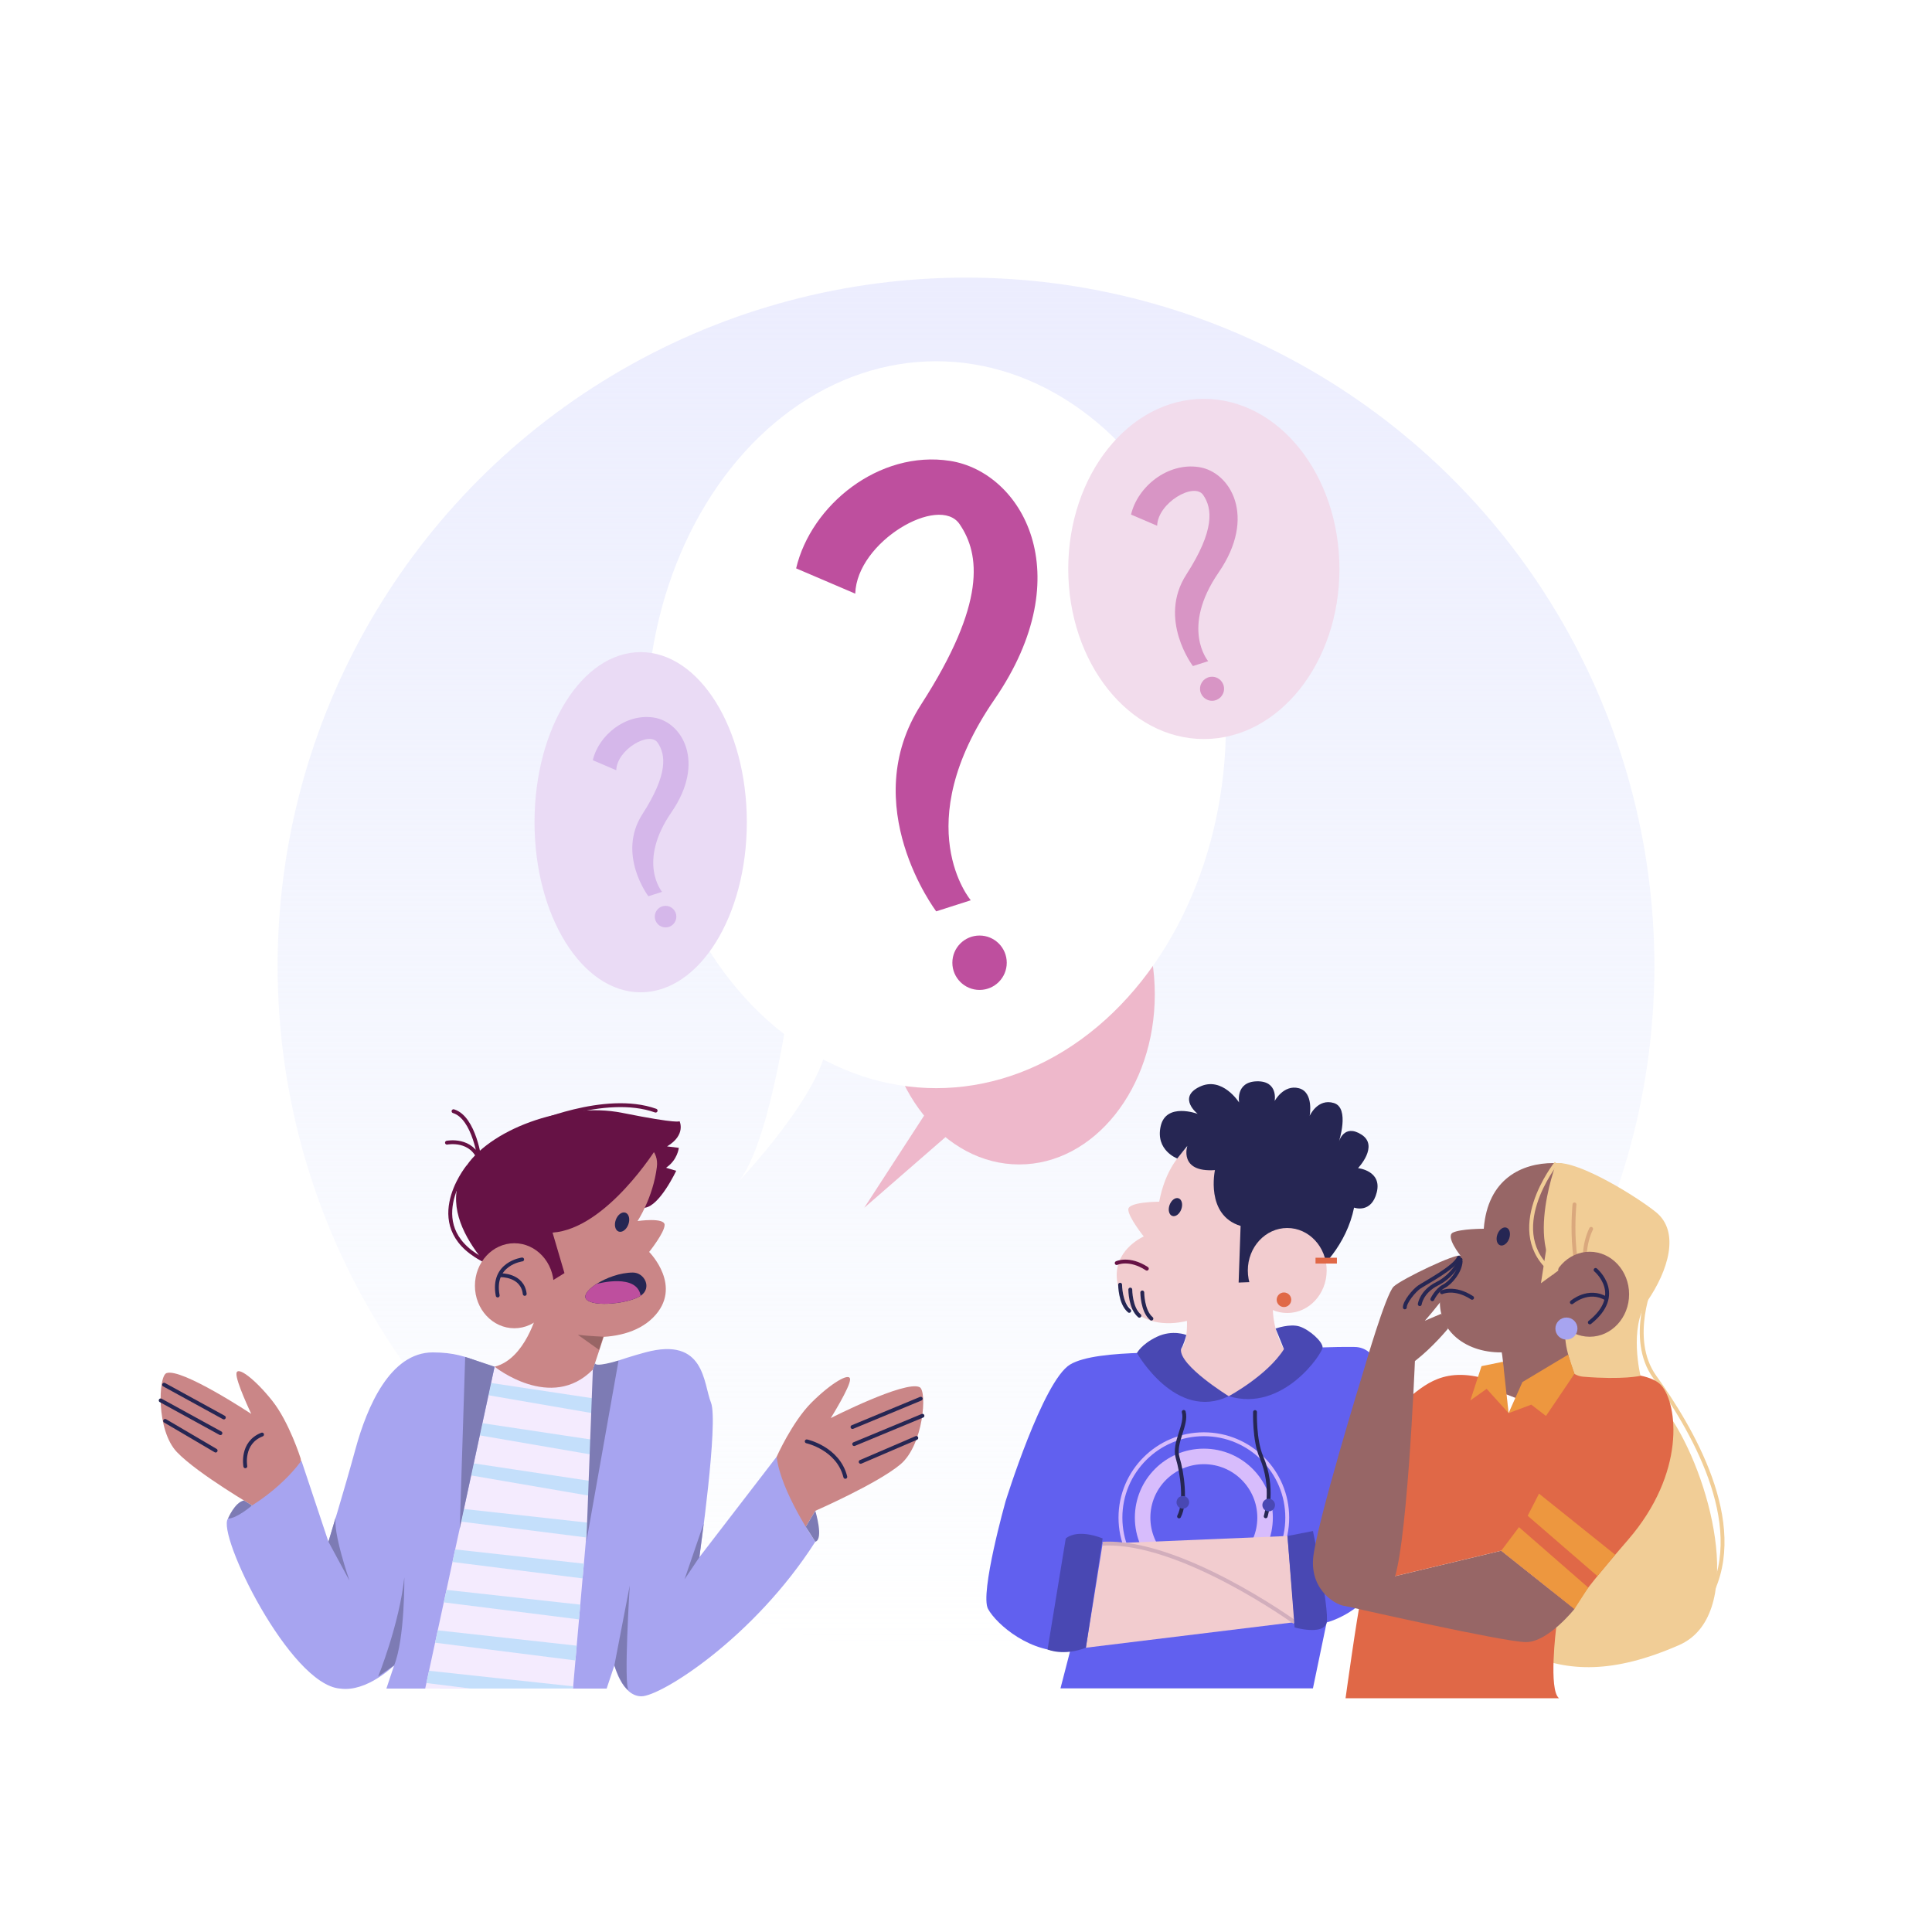 <?xml version="1.0" encoding="utf-8"?>
<!-- Generator: Adobe Illustrator 27.5.0, SVG Export Plug-In . SVG Version: 6.00 Build 0)  -->
<svg version="1.1" xmlns="http://www.w3.org/2000/svg" xmlns:xlink="http://www.w3.org/1999/xlink" x="0px" y="0px"
	 viewBox="0 0 500 500" style="enable-background:new 0 0 500 500;" xml:space="preserve">
<g id="BACKGROUND">
	<rect style="fill:#FFFFFF;" width="500" height="500"/>
	<linearGradient id="SVGID_1_" gradientUnits="userSpaceOnUse" x1="250" y1="71.848" x2="250" y2="428.152">
		<stop  offset="0" style="stop-color:#ECEDFE"/>
		<stop  offset="1" style="stop-color:#E8EEFD;stop-opacity:0"/>
	</linearGradient>
	<circle style="fill:url(#SVGID_1_);" cx="250" cy="250" r="178.152"/>
</g>
<g id="OBJECTS">
	<path style="fill:none;stroke:#F1CD96;stroke-miterlimit:10;" d="M427.552,331.686c0,0-6.461,14.698,0.693,24.67
		c9.147,12.751,24.254,37.698,14.275,56.686"/>
	<path style="fill:none;stroke:#661245;stroke-linecap:round;stroke-linejoin:round;stroke-miterlimit:10;" d="M120.993,302.128
		c0,0-12.959,16.036,5.242,24.486"/>
	<ellipse style="fill:#EEB8CB;" cx="263.766" cy="257.339" rx="35.094" ry="44.019"/>
	<path style="fill:#F1CD96;" d="M432.99,367.777c10.489,16.509,18.598,50.488,1.568,57.962c-17.03,7.474-28.772,6.948-39.195,2.338
		l19.808-49.467L432.99,367.777z"/>
	<path style="fill:#E06847;" d="M402.744,421.204c0,0-2.042,16.216,0.739,18.302h-55.255c0,0,2.936-21.255,4.065-26.358
		S402.744,421.204,402.744,421.204z"/>
	<g>
		<path style="fill:#6160EF;" d="M319.799,349.996c-13.841,0.275-35.81-1.04-42.839,3.13c-7.028,4.17-16.734,35.462-16.734,35.462
			s-6.694,23.824-4.518,27.809c2.175,3.985,11.212,11.85,21.252,10.846l-2.51,9.706h65.335l3.554-17.07
			c0,0,19.115-4.487,17.337-28.879c-1.064-14.593,1.124-42.238-10.087-42.406C339.378,348.427,319.799,349.996,319.799,349.996z"/>
		<path style="fill:#F2CCCF;" d="M326,293c-10.514-3.235-23,2-26,18c0,0-8,0-8,2s4,7,4,7s-7,3-7,10s7,16,21,11l9-4c0,0,18-4,19-12
			S339,297,326,293z"/>
		<path style="fill:#F2CCCF;" d="M307,339.33c0,0,1.291,9.673-2.709,10.673c0,0-0.291,11.327,13.709,11.327
			s14.288-12.172,14.288-12.172S326,339.33,332,328.33L307,339.33z"/>
		<path style="fill:#976666;" d="M388.515,401.319l-27.838,6.67l-12.45,7.661c0,0,40.979,9.328,46.705,9.328
			s12.54-8.579,12.54-8.579L388.515,401.319z"/>
		<path style="fill:none;stroke:#661245;stroke-linecap:round;stroke-linejoin:round;stroke-miterlimit:10;" d="M289,326.883
			c0,0,3.228-1.54,7.803,1.447"/>
		
			<ellipse transform="matrix(0.34 -0.941 0.941 0.34 -93.249 492.206)" style="fill:#262653;" cx="304" cy="312.529" rx="2.423" ry="1.615"/>
		<path style="fill:#262653;" d="M307.282,296.559c0,0-2.302,6.905,7.146,6.266c0,0-2.554,11.651,6.639,14.444l-0.511,14.656
			l4.438-0.17l4.371,7.062c0,0,3.064-3.966,7.789-6.892s11.363-9.946,13.279-19.395c0,0,4.469,1.659,5.873-3.959
			c1.404-5.618-4.852-6.256-4.852-6.256s5.49-5.746,0.894-8.682c-4.596-2.937-5.873,1.915-5.873,1.915s2.937-8.81-1.277-10.087
			s-6.256,3.32-6.256,3.32s1.149-6.129-2.809-7.15c-3.958-1.021-6.256,3.32-6.256,3.32s1.021-5.235-4.596-5.107
			c-5.618,0.128-4.596,5.49-4.596,5.49s-4.341-6.895-10.214-4.086s-0.511,7.022-0.511,7.022s-8.171-3.064-9.576,3.192
			c-1.404,6.256,4.288,8.356,4.288,8.356L307.282,296.559z"/>
		<ellipse style="fill:#F2CCCF;" cx="333.138" cy="328.804" rx="10.203" ry="11"/>
		<rect x="340.458" y="325.498" style="fill:#E06847;" width="5.531" height="1.509"/>
		<circle style="fill:#E06847;" cx="332.288" cy="336.375" r="1.885"/>
		<path style="fill:none;stroke:#262653;stroke-linecap:round;stroke-linejoin:round;stroke-miterlimit:10;" d="M289.887,332.482
			c0,0,0,4.783,2.36,6.77"/>
		<path style="fill:none;stroke:#262653;stroke-linecap:round;stroke-linejoin:round;stroke-miterlimit:10;" d="M292.519,333.744
			c0,0,0,4.783,2.36,6.77"/>
		<path style="fill:none;stroke:#262653;stroke-linecap:round;stroke-linejoin:round;stroke-miterlimit:10;" d="M295.623,334.49
			c0,0,0,4.783,2.36,6.77"/>
		<circle style="fill:#D7BCFC;" cx="311.554" cy="392.766" r="17.855"/>
		<circle style="fill:#6160EF;" cx="311.554" cy="392.766" r="13.838"/>
		<circle style="fill:none;stroke:#D7BCFC;stroke-miterlimit:10;" cx="311.554" cy="392.766" r="21.584"/>
		<polygon style="fill:#F2CCCF;" points="281.021,426.43 285.356,399.513 333.201,397.513 335.047,419.82 		"/>
		<path style="fill:none;stroke:#D2AEBC;stroke-miterlimit:10;" d="M335.047,419.82c0,0-29.726-21.443-49.691-20.307"/>
		<path style="fill:#4948B3;" d="M318,361.33c0,0-12.915-7.948-12.356-12.175c0,0,0.687-1.02,1.375-3.669
			c0,0-3.576-1.44-7.589,0.464c-4.013,1.904-5.192,4.202-5.192,4.202S304.296,367.949,318,361.33z"/>
		<path style="fill:#4948B3;" d="M318,361.33c0,0,9.956-5.332,14.288-12.172l-2.164-5.327c0,0,3.737-1.359,6.266-0.516
			c2.529,0.843,5.893,3.875,5.897,5.386C342.291,350.212,332.029,365.627,318,361.33z"/>
		<path style="fill:none;stroke:#262653;stroke-linecap:round;stroke-linejoin:round;stroke-miterlimit:10;" d="M324.798,365.44
			c0,0-0.239,7.255,1.642,11.61c3.464,8.021,1.123,15.365,1.123,15.365"/>
		<path style="fill:none;stroke:#262653;stroke-linecap:round;stroke-linejoin:round;stroke-miterlimit:10;" d="M306.347,365.406
			c0.95,3.283-2.738,8.018-1.572,11.865s2.266,11.548,0.364,15.177"/>
		<circle style="fill:#4948B3;" cx="328.336" cy="389.505" r="1.635"/>
		<circle style="fill:#4948B3;" cx="306.119" cy="388.796" r="1.635"/>
		<path style="fill:#4948B3;" d="M281.021,426.43l4.335-28.281c0,0-6.179-2.688-9.539,0l-4.71,28.732
			C271.107,426.881,275.186,428.698,281.021,426.43z"/>
		<path style="fill:#4948B3;" d="M333.201,397.513l6.585-1.284c0,0,4.274,20.195,3.554,23.65c-0.719,3.454-8.293,1.307-8.293,1.307
			L333.201,397.513z"/>
	</g>
	<path style="fill:#E06847;" d="M364.98,361.378c4.495-3.48,10.196-8.776,23.825-2.977l18.667-2.851c0,0,18.306-1.885,22.51,3.021
		c4.205,4.905,6.38,22.594-8.699,39.993c-15.079,17.399-13.811,17.834-13.811,17.834l-18.957-15.079l-27.838,6.67L364.98,361.378z"
		/>
	<path style="fill:#CA8687;" d="M201,377c0,0,4-9,9-14s10-8,10-6s-5,10-5,10s19.312-9.844,23-8c2,1,1,15-5,20s-22,12-22,12l-3,5
		C208,396,199,383,201,377z"/>
	<path style="fill:#CA8687;" d="M77.808,377.44c0,0-2.954-9.395-7.356-14.93c-4.401-5.534-9.029-9.082-9.256-7.094
		c-0.227,1.987,3.835,10.502,3.835,10.502s-18.072-11.969-21.945-10.555c-2.1,0.767-2.693,14.79,2.702,20.438
		c5.395,5.648,20.499,14.416,20.499,14.416l2.414,5.308C68.7,395.525,79.115,383.628,77.808,377.44z"/>
	<path style="fill:#976666;" d="M402,301c-8.062,0-17,4-18,17c0,0-6,0-8,1s2,6,2,6s-7,7-5,15s12,12,22,9s20-8,22-13s7-26,0-29
		S408,301,402,301z"/>
	<path style="fill:#A7A4F0;" d="M140,356c-15.965-1.451-17-6-28-6s-17,14-20,25s-7,24-7,24l-7-21c0,0-6,9-19,15c-3,4,16,43,29,44
		c7,1,14-6,14-6l-2,6h57l2-6c0,0,2,8,7,8s29-15,45-40c0,0-9-13-10-22l-20,26c0,0,5-35,3-40s-1.524-17.183-17-13
		C152.899,353.811,151,357,140,356z"/>
	<path style="fill:#7D7BB4;" d="M59,393c0,0,1.73-4.17,4.115-4.684l2.129,1.286C65.244,389.602,61.193,393.07,59,393z"/>
	<path style="fill:#7D7BB4;" d="M211,391c0,0,2.247,7.371,0,8l-2.474-3.876L211,391z"/>
	<path style="fill:#F1CD96;" d="M402.757,301.019c0,0-10.07,26.61,5.382,31.574c0,0-8.53,22.864,1.678,23.703
		s14.747-0.235,14.747-0.235s-3.056-12.34,1.692-19.23c5.46-7.925,8.641-18.033,2.266-23.161
		C423.535,309.658,408.672,300.451,402.757,301.019z"/>
	<path style="fill:#976666;" d="M388.503,349.28c0,0,2.099,9.015-2.099,9.509c0,0,12.323,10.027,21.068-3.239
		c0,0-3.112-7.535-2.275-11.72L388.503,349.28z"/>
	<path style="fill:#976666;" d="M366.179,352.243c0,0-2.122,52.263-6.013,57.835c-3.891,5.571-9.639,5.66-11.938,5.571
		c-2.299-0.088-9.02-3.891-8.401-12.204c0.619-8.313,13.156-48.991,13.156-48.991s5.642-19.543,7.695-21.489S377.149,324.13,378,325
		c3.071,3.141-9.257,16.808-9.257,16.808L373,340l1.755,3.83C374.755,343.83,370.866,348.617,366.179,352.243z"/>
	
		<ellipse transform="matrix(0.34 -0.941 0.941 0.34 -44.436 577.034)" style="fill:#262653;" cx="388.834" cy="320.171" rx="2.423" ry="1.615"/>
	<path style="fill:none;stroke:#262653;stroke-linecap:round;stroke-linejoin:round;stroke-miterlimit:10;" d="M377.541,325.498
		c-0.951,2.461-8.874,6.653-10.233,7.587c-1.359,0.934-3.737,3.822-3.737,5.266"/>
	<path style="fill:none;stroke:#262653;stroke-linecap:round;stroke-linejoin:round;stroke-miterlimit:10;" d="M378,325.995
		c0,0-1.896,4.168-6.021,6.221c-4.125,2.053-4.543,5.299-4.543,5.299"/>
	<path style="fill:none;stroke:#262653;stroke-linecap:round;stroke-linejoin:round;stroke-miterlimit:10;" d="M370.687,336.238
		c0,0,1.154-2.404,2.956-3.328c1.802-0.924,4.208-3.836,4.368-6.423"/>
	<path style="fill:none;stroke:#262653;stroke-linecap:round;stroke-linejoin:round;stroke-miterlimit:10;" d="M373.172,334.425
		c0,0,3.228-1.54,7.803,1.447"/>
	<polygon style="fill:#ED973F;" points="407.472,355.55 405.838,350.579 394.002,357.669 390.423,365.718 396.296,363.522 
		400.092,366.448 	"/>
	<polygon style="fill:#ED973F;" points="388.966,352.424 383.414,353.557 380.529,362.422 384.747,359.431 390.423,365.718 	"/>
	<polygon style="fill:#FFFFFF;" points="389.893,360.882 392.18,361.767 390.423,365.718 	"/>
	<polygon style="fill:#ED973F;" points="388.515,401.319 393.112,395.228 411.04,410.869 407.472,416.398 	"/>
	<polygon style="fill:#ED973F;" points="395.363,392.278 413.409,407.892 418.005,402.356 398.297,386.557 	"/>
	<path style="fill:none;stroke:#DAA87D;stroke-linecap:round;stroke-linejoin:round;stroke-miterlimit:10;" d="M407.472,311.706
		c0,0-1.836,17.864,4.312,24.166c0,0-3.797-9.972,0-17.837"/>
	<ellipse style="fill:#976666;" cx="411.408" cy="334.95" rx="10.203" ry="11"/>
	<circle style="fill:#A7A4F0;" cx="405.39" cy="343.83" r="2.855"/>
	<polygon style="fill:#F4EBFE;" points="155.55,353.7 154.82,362.09 154.48,365.93 153.89,372.69 153.56,376.53 152.97,383.3 
		152.64,387.12 152.03,394.05 151.7,397.89 151.11,404.67 150.77,408.49 150.18,415.28 149.85,419.1 149.25,425.9 148.92,429.72 
		148.34,436.43 148.29,436.95 121.77,436.98 121.73,436.98 110.04,437 110.35,435.57 111.03,432.39 112.6,425.13 113.29,421.93 
		114.85,414.69 115.55,411.46 117.1,404.24 117.8,400.99 119.36,393.8 119.36,393.79 120.06,390.52 121.93,381.84 122.6,378.72 
		122.61,378.72 124.17,371.47 124.85,368.32 126.41,361.09 127.09,357.91 128,353.7 	"/>
	<path style="fill:#661245;" d="M135.603,337.515c-3.603-4.515-24.16-20.097-15.439-34.927C126.097,292.499,146,285,161,288
		s14.864,2.152,14.864,2.152s1.777,3.537-3.223,6.537l3.038,0.368c0,0-0.315,3.156-3.315,5.156L175,303c0,0-4.269,9.127-8.135,9.563
		L135.603,337.515z"/>
	<path style="fill:#CA8687;" d="M144,297c14-6,27-3,26,5s-5,14-5,14s7-1,7,1s-4,7-4,7s9,9,1,17s-25,5-29,1s-6-8-6-8s-8-22,3-32
		L144,297z"/>
	<path style="fill:#661245;" d="M170,297c0,0-13,21-27,22l3.083,10.478L142,332l-4-7l1.071,16.032c0,0-7.071-8.032-9.071-14.032
		s-5-19,6-26S163,288,170,297z"/>
	<ellipse style="fill:#CA8687;" cx="133.114" cy="332.749" rx="10.203" ry="11"/>
	<path style="fill:#262653;" d="M165.806,335.336c-3,2-12,3-14,1c-0.89-0.89,0.13-2.36,2.09-3.73l0.46-0.31c0,0,0.01,0,0.03-0.01
		c2.47-1.59,6.13-2.95,9.42-2.95C166.806,329.336,168.806,333.336,165.806,335.336z"/>
	<path style="fill:#BE4F9E;" d="M165.806,335.336c-3,2-12,3-14,1c-0.89-0.89,0.13-2.36,2.09-3.73l0.46-0.31c0,0,0.01,0,0.03-0.01
		C154.996,332.116,164.836,329.526,165.806,335.336z"/>
	
		<ellipse transform="matrix(0.34 -0.941 0.941 0.34 -191.353 360.05)" style="fill:#262653;" cx="160.806" cy="316.336" rx="2.594" ry="1.729"/>
	<path style="fill:#CA8687;" d="M139,339.696c0,0-3,12-11,14c0,0,14.647,11.747,25.429,0.747L157,343.696L139,339.696z"/>
	<polygon style="fill:#C4DFFB;" points="154.82,362.09 154.48,365.93 126.41,361.09 127.09,357.91 	"/>
	<polygon style="fill:#C4DFFB;" points="153.89,372.69 153.56,376.53 124.17,371.47 124.85,368.32 	"/>
	<polygon style="fill:#C4DFFB;" points="152.97,383.3 152.64,387.12 121.93,381.84 122.6,378.72 122.61,378.72 	"/>
	<polygon style="fill:#C4DFFB;" points="152.03,394.05 151.7,397.89 119.36,393.8 119.36,393.79 120.06,390.52 	"/>
	<polygon style="fill:#C4DFFB;" points="151.11,404.67 150.77,408.49 117.1,404.24 117.8,400.99 	"/>
	<polygon style="fill:#C4DFFB;" points="115.55,411.46 150.18,415.28 149.85,419.1 114.85,414.69 	"/>
	<polygon style="fill:#C4DFFB;" points="149.25,425.9 148.92,429.72 112.6,425.13 113.29,421.93 	"/>
	<polygon style="fill:#C4DFFB;" points="148.34,436.43 148.29,436.95 121.77,436.98 121.73,436.98 110.35,435.57 111.03,432.39 	"/>
	<polygon style="fill:#7D7BB4;" points="128,353.696 120.389,351.171 118.986,395.525 	"/>
	<path style="fill:#7D7BB4;" d="M153.429,354.444L151.752,399l8.329-46.9c0,0-6.543,2.017-6.049,0.531
		C154.525,351.145,153.429,354.444,153.429,354.444z"/>
	<ellipse style="fill:#FFFFFF;" cx="242.28" cy="187.552" rx="74.99" ry="94.062"/>
	<ellipse style="fill:#F2DCEC;" cx="311.554" cy="147.243" rx="35.094" ry="44.019"/>
	<ellipse style="fill:#EADBF5;" cx="165.806" cy="212.788" rx="27.472" ry="44.019"/>
	<g>
		<path style="fill:#BE4F9E;" d="M206.037,147.093c3.849-16.362,21.438-30.678,39.845-27.815s33.982,29.042,11.469,61.765
			s-6.113,51.948-6.113,51.948l-8.947,2.863c0,0-20.75-27.406-3.876-53.584s15.239-38.859,9.921-46.63
			c-5.318-7.772-26.588,4.499-26.997,17.998L206.037,147.093z"/>
		<circle style="fill:#BE4F9E;" cx="253.508" cy="249.155" r="7.038"/>
	</g>
	<g>
		<path style="fill:#D895C5;" d="M292.71,133.172c1.7-7.227,9.469-13.55,17.599-12.285c8.13,1.265,15.009,12.827,5.066,27.28
			c-9.944,14.453-2.7,22.944-2.7,22.944l-3.952,1.265c0,0-9.165-12.105-1.712-23.667c7.453-11.563,6.731-17.163,4.382-20.596
			c-2.349-3.433-11.743,1.987-11.924,7.949L292.71,133.172z"/>
		<circle style="fill:#D895C5;" cx="313.677" cy="178.251" r="3.108"/>
	</g>
	<g>
		<path style="fill:#D5B7EA;" d="M153.417,196.739c1.527-6.49,8.504-12.169,15.805-11.033c7.301,1.136,13.479,11.52,4.549,24.5
			c-8.93,12.98-2.425,20.606-2.425,20.606l-3.549,1.136c0,0-8.231-10.871-1.537-21.255c6.694-10.384,6.045-15.414,3.935-18.497
			s-10.546,1.785-10.709,7.139L153.417,196.739z"/>
		<circle style="fill:#D5B7EA;" cx="172.247" cy="237.223" r="2.792"/>
	</g>
	<path style="fill:#FFFFFF;" d="M203.907,261.63c0,0-5.131,36.401-13.309,44.739c0,0,23.091-24.053,23.572-37.523L203.907,261.63z"
		/>
	<polygon style="fill:#EEB8CB;" points="239.875,287.611 223.676,312.563 245.208,293.832 	"/>
	<path style="fill:#7D7BB4;" d="M97.868,433.888c0,0,5.46-13.447,6.774-25.681c0,0,0.176,15.861-2.642,22.793L97.868,433.888z"/>
	<path style="fill:#7D7BB4;" d="M159,431l3.981-20.67c0,0-1.618,25.681-0.303,27.097C162.677,437.427,160.893,436.646,159,431z"/>
	<path style="fill:#7D7BB4;" d="M85,399l5.445,10.078c0,0-4.473-12.869-3.51-16.585L85,399z"/>
	<polygon style="fill:#7D7BB4;" points="181,403 177.157,408.734 182.112,394.281 	"/>
	
		<line style="fill:none;stroke:#262653;stroke-linecap:round;stroke-linejoin:round;stroke-miterlimit:10;" x1="42.47" y1="358.361" x2="57.927" y2="366.84"/>
	
		<line style="fill:none;stroke:#262653;stroke-linecap:round;stroke-linejoin:round;stroke-miterlimit:10;" x1="41.587" y1="362.424" x2="57.044" y2="370.903"/>
	
		<line style="fill:none;stroke:#262653;stroke-linecap:round;stroke-linejoin:round;stroke-miterlimit:10;" x1="42.735" y1="367.724" x2="55.807" y2="375.408"/>
	<path style="fill:none;stroke:#262653;stroke-linecap:round;stroke-linejoin:round;stroke-miterlimit:10;" d="M63.492,379.471
		c0,0-1.148-6.094,4.328-8.214"/>
	
		<line style="fill:none;stroke:#262653;stroke-linecap:round;stroke-linejoin:round;stroke-miterlimit:10;" x1="238.286" y1="361.982" x2="220.621" y2="369.313"/>
	
		<line style="fill:none;stroke:#262653;stroke-linecap:round;stroke-linejoin:round;stroke-miterlimit:10;" x1="238.728" y1="366.399" x2="221.063" y2="373.73"/>
	
		<line style="fill:none;stroke:#262653;stroke-linecap:round;stroke-linejoin:round;stroke-miterlimit:10;" x1="237.138" y1="372.14" x2="222.741" y2="378.323"/>
	<path style="fill:none;stroke:#262653;stroke-linecap:round;stroke-linejoin:round;stroke-miterlimit:10;" d="M208.786,373.023
		c0,0,8.126,1.766,9.981,9.186"/>
	<path style="fill:#986565;" d="M156.118,345.935c0,0-4.08-0.167-6.578-0.5l5.496,3.914L156.118,345.935z"/>
	<path style="fill:none;stroke:#262653;stroke-linecap:round;stroke-linejoin:round;stroke-miterlimit:10;" d="M135.133,325.95
		c0,0-7.911,0.999-6.329,9.326"/>
	<path style="fill:none;stroke:#262653;stroke-linecap:round;stroke-linejoin:round;stroke-miterlimit:10;" d="M129.554,330.03
		c0,0,5.662-0.167,6.245,4.83"/>
	<path style="fill:none;stroke:#661245;stroke-linecap:round;stroke-linejoin:round;stroke-miterlimit:10;" d="M115.674,295.726
		c0,0,6.543-1.309,8.536,4.817c0,0-1.374-11.285-6.837-12.963"/>
	<path style="fill:none;stroke:#661245;stroke-linecap:round;stroke-linejoin:round;stroke-miterlimit:10;" d="M137.399,291.282
		c0,0,19.091-8.561,32.276-3.853"/>
	<path style="fill:none;stroke:#F1CD96;stroke-miterlimit:10;" d="M402.757,301.019c0,0-14.285,17.964-0.518,28.476"/>
	<polygon style="fill:#F1CD96;" points="400.193,323.076 398.797,332.1 403.262,328.844 403.448,324.937 	"/>
	<path style="fill:none;stroke:#262653;stroke-linecap:round;stroke-linejoin:round;stroke-miterlimit:10;" d="M412.937,328.658
		c0,0,7.628,6.326-1.488,13.581"/>
	<path style="fill:none;stroke:#262653;stroke-linecap:round;stroke-linejoin:round;stroke-miterlimit:10;" d="M406.797,337.03
		c0,0,4.279-3.721,8.93-0.93"/>
</g>
</svg>

